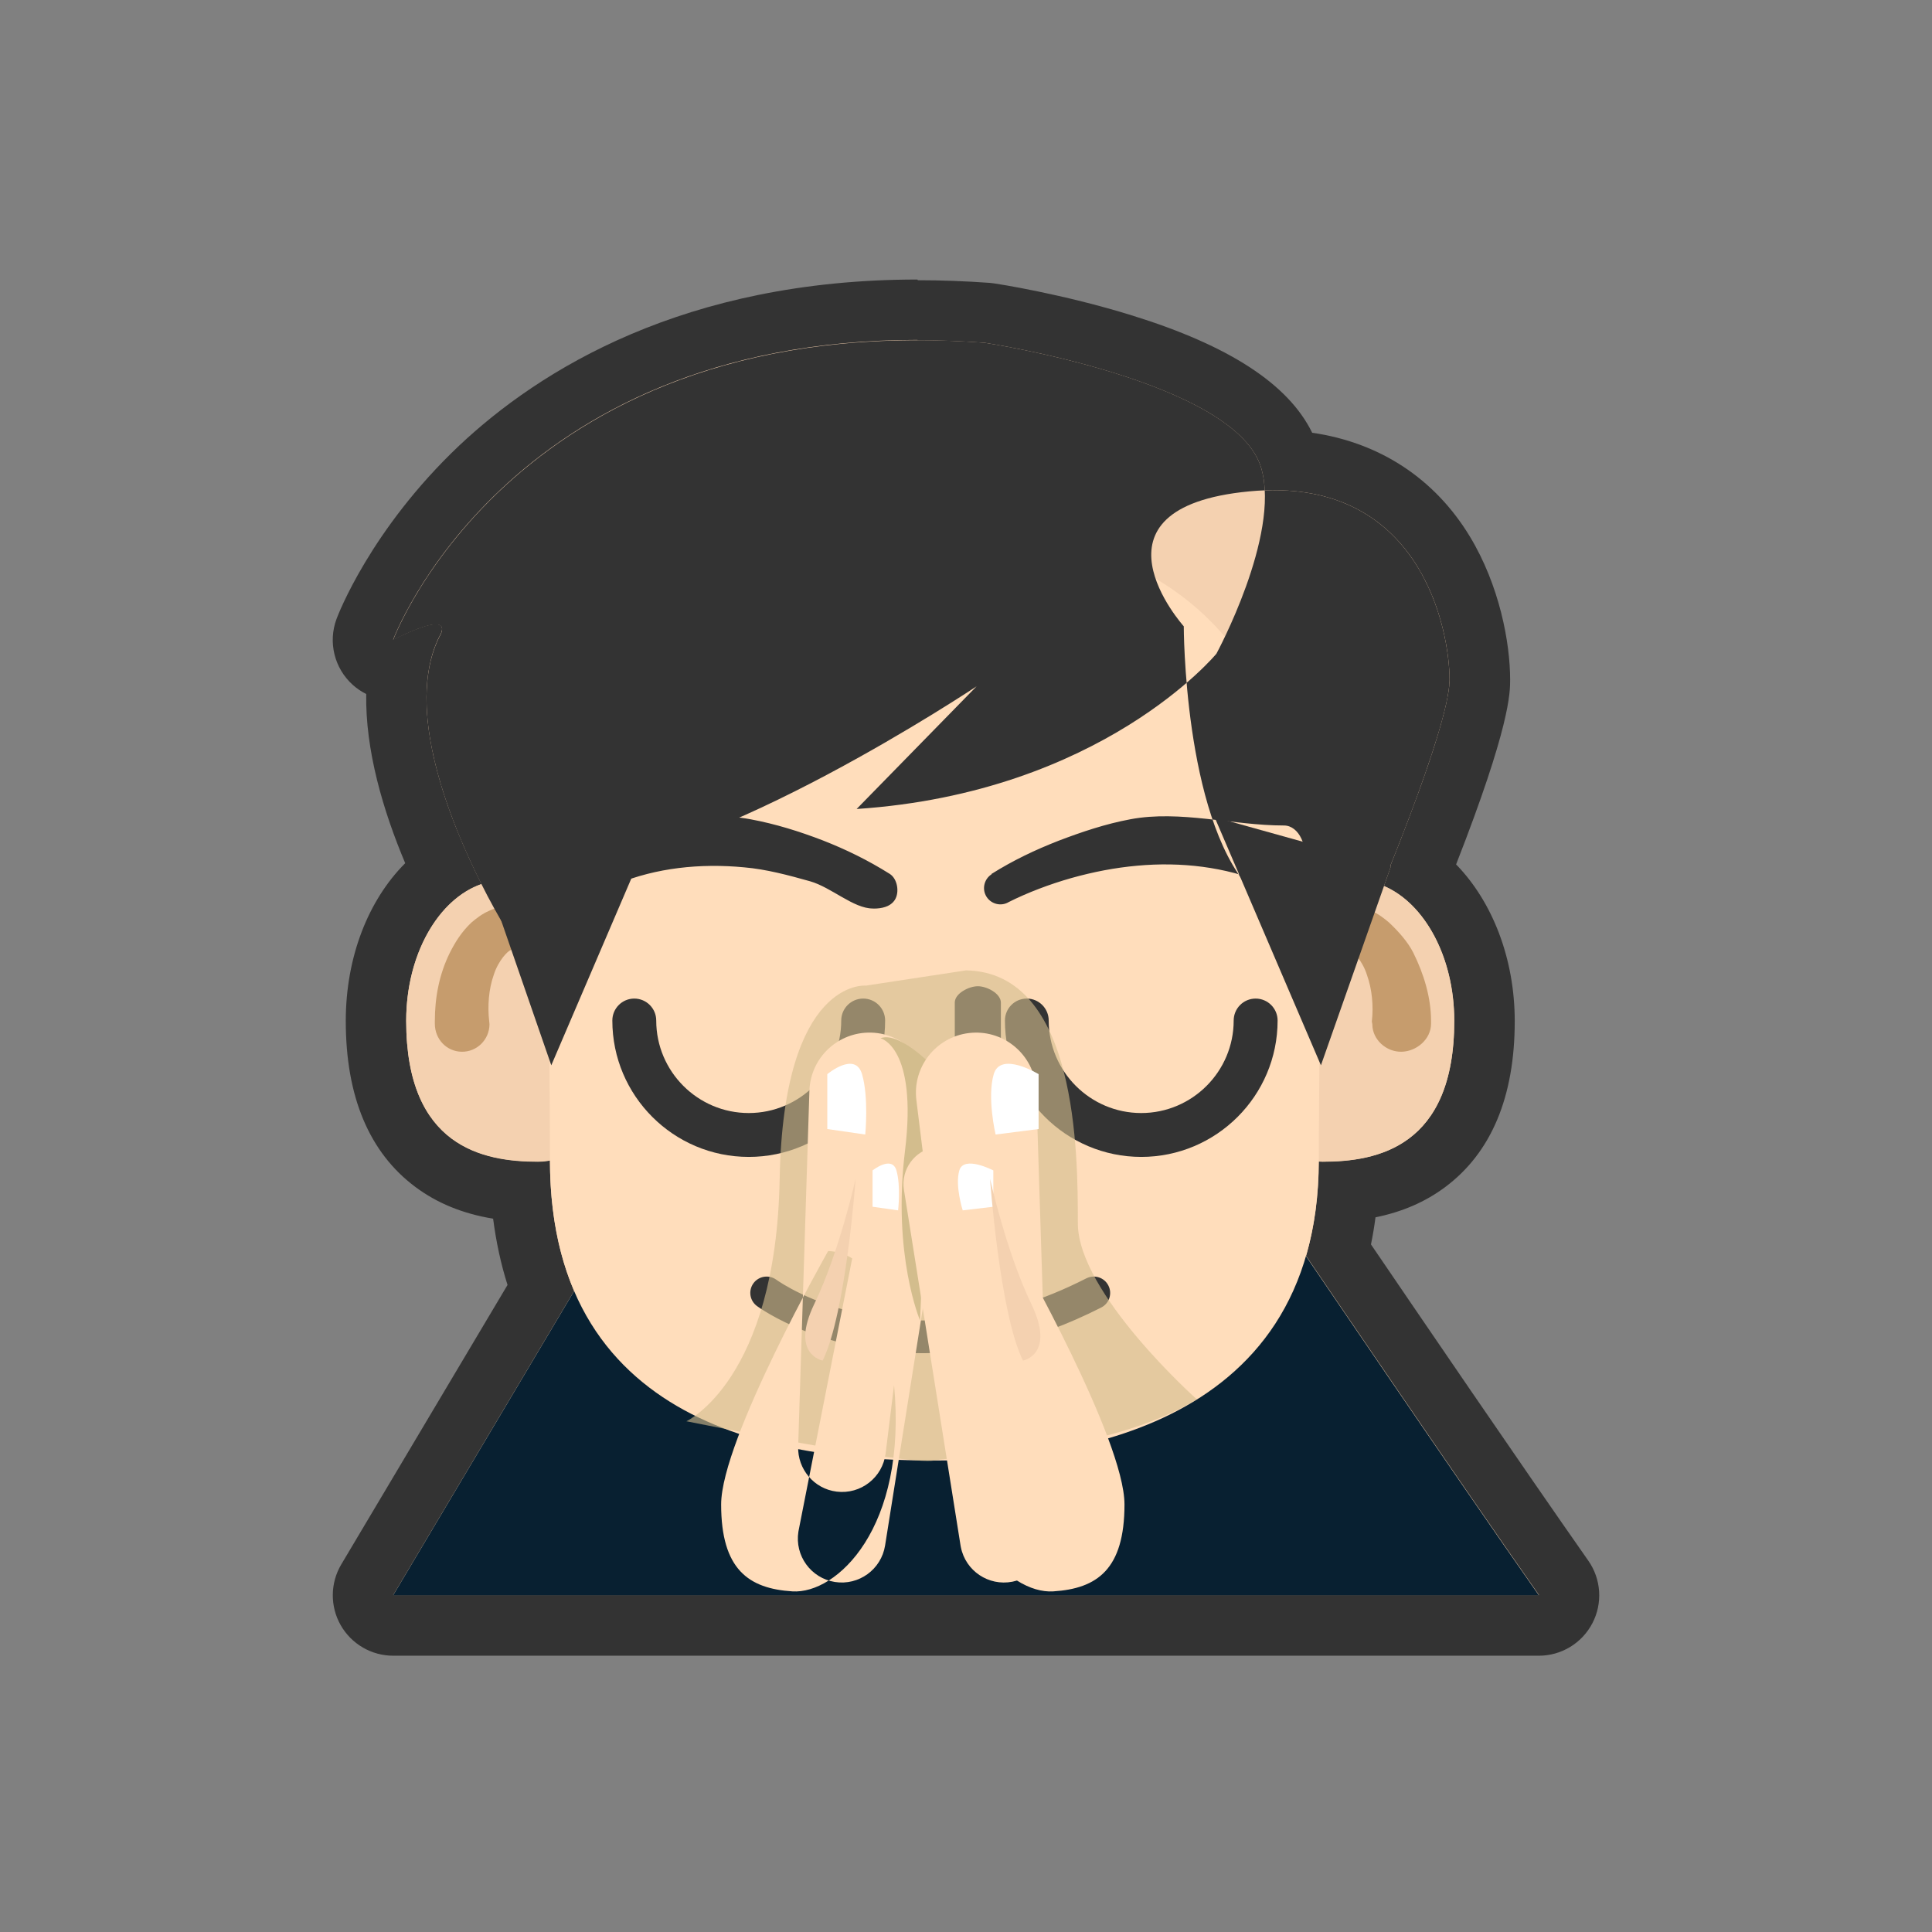 <svg xmlns="http://www.w3.org/2000/svg" width="256" height="256" viewBox="0 0 256 256"><rect x="0" y="0" width="256" height="256" fill="#808080" stroke="none"/><path fill="#F4D1B0" d="M52.097 215.38c-1.438 0-2.766-.77-3.477-2.02-.71-1.252-.696-2.787.04-4.023l22.97-38.615c-1.42-3.886-2.297-8.188-2.62-12.852-15.783-1.012-19.184-12.706-19.184-22.587 0-8.368 3.44-15.878 8.73-19.788-3.8-8.273-7.01-18.26-5.783-26.75-.224.04-.45.058-.675.058-.966 0-1.922-.35-2.672-1.023-1.223-1.097-1.65-2.83-1.078-4.37.164-.44 4.142-10.925 15.223-21.375C73.71 52.478 92 41.087 121.58 41.087c2.996 0 6.095.117 9.21.348.103.008.203.02.304.034 6 .9 36.114 6.11 39.91 19.55 18.346 1.24 25.077 17.77 25.077 29.02 0 1.44 0 5.79-7.83 25.41l-.03.19c5.19 3.96 8.49 11.36 8.49 19.62 0 9.65-3.24 21.03-18.1 22.5-.2 2.76-.6 5.4-1.21 7.91 4.98 7.31 20.4 29.95 29.81 43.39.86 1.22.96 2.81.27 4.14-.69 1.32-2.05 2.15-3.55 2.15H52.1z"/><path fill="#333" d="M121.572 45.085c2.86 0 5.833.11 8.916.337 0 0 33.41 5.056 36.664 16.707.248.88.383 1.84.433 2.84.402-.02.798-.02 1.188-.02 19.876 0 23.302 18.9 23.302 25.09 0 4.43-4.81 17.12-7.858 24.71l.09.02-.926 2.63c5.39 2.3 9.32 9.42 9.32 17.86 0 16.72-10.22 18.66-17.44 18.66-.18 0-.34-.03-.51-.04-.01 4.71-.62 8.86-1.69 12.53 1.82 2.67 20.22 29.75 30.87 44.95H52.1l23.98-40.31c-2.025-4.72-3.2-10.42-3.208-17.31-.51.1-1.03.17-1.6.17-7.23 0-17.45-1.94-17.45-18.66 0-8.78 4.25-16.12 9.98-18.11-4.115-8.16-10.335-23.3-5.57-32.83 0 0 1.04-1.6-.5-1.6-.864 0-2.53.5-5.64 2.05 0 0 14.757-39.72 69.476-39.72m0-8c-30.89 0-50.09 11.98-60.75 22.03C49.07 70.2 44.77 81.53 44.593 82.01c-1.148 3.08-.29 6.546 2.153 8.74.546.49 1.146.893 1.78 1.21-.124 7.44 2.21 15.394 5.166 22.416-4.898 4.896-7.875 12.452-7.875 20.9 0 10.046 3.11 17.453 9.24 22.015 2.873 2.14 6.27 3.53 10.284 4.19.4 3.08 1.03 6.02 1.91 8.78l-22.03 37.03c-1.47 2.47-1.5 5.55-.08 8.05 1.43 2.5 4.08 4.05 6.96 4.05h151.8c2.99 0 5.72-1.66 7.1-4.31 1.38-2.64 1.17-5.84-.54-8.28-8.86-12.64-23.03-33.43-28.8-41.91.24-1.17.44-2.37.6-3.59 3.55-.72 6.59-2.04 9.21-3.99 6.13-4.56 9.24-11.97 9.24-22.01 0-8.25-2.95-15.82-7.77-20.76 7.16-18.3 7.16-22.74 7.16-24.47 0-4.93-1.41-12.51-5.36-19.02-4.66-7.67-11.96-12.42-20.87-13.71-3.15-6.44-11-11.55-23.86-15.54-9.23-2.87-17.92-4.2-18.28-4.25-.2-.03-.4-.05-.6-.07-3.21-.23-6.41-.35-9.51-.35z"/><path fill="#082031" d="M52.097 211.38l25.725-43.242 15.063 8.296 75.967-7.598 4.027-2.637s19.81 29.18 31.02 45.18H52.09z"/><path fill="#F4D1B0" d="M166.526 135.282c0 10.306 1.494 18.657 8.72 18.657 7.226 0 17.444-1.94 17.444-18.66 0-10.31-5.85-18.66-13.076-18.66-7.224 0-13.088 8.35-13.088 18.65z"/><path fill="#C69C6D" d="M168.694 135.207c.03-2.888.627-6.172 2.04-8.967.718-1.428 1.628-2.8 2.91-4 1.274-1.168 3.095-2.176 5.208-2.206.8.082.635.007 1.385.167.604.13 1.127.31 1.53.51.897.4 1.618.96 2.29 1.53 1.277 1.2 2.497 2.58 3.214 4 1.42 2.87 2.35 5.96 2.35 9.05v.36c0 2.03-1.9 3.68-3.93 3.71-2.01.03-3.83-1.6-3.85-3.61 0-.14-.07-.31-.06-.44.23-2.03.02-4.25-.65-6.12-.61-1.95-1.9-3.17-2.25-3.29-.21-.12-.82-.09-1.54.39-.71.5-1.44 1.31-2.04 2.25-1.24 1.98-1.98 4.19-2.25 6.85l-.02.11c-.13 1.19-1.19 2.06-2.38 1.93-1.11-.12-1.94-1.07-1.94-2.18z"/><path fill="#F4D1B0" d="M79.995 135.282c0 10.306-1.5 18.657-8.725 18.657-7.23 0-17.445-1.94-17.445-18.66 0-10.31 5.85-18.66 13.078-18.66 7.223 0 13.092 8.35 13.092 18.65z"/><path fill="#C69C6D" d="M77.82 135.207c-.028-2.888-.624-6.172-2.036-8.967-.72-1.428-1.623-2.8-2.908-4-1.27-1.168-3.1-2.176-5.21-2.206-.798.082-.634.007-1.386.167-.604.13-1.123.31-1.525.51-.9.4-1.62.96-2.29 1.53-1.278 1.2-2.143 2.58-2.858 4-1.418 2.87-1.988 5.96-1.988 9.05v.36c0 2.03 1.54 3.68 3.56 3.71 2.02.03 3.65-1.6 3.68-3.61 0-.14-.03-.31-.04-.44-.23-2.03-.06-4.25.6-6.12.62-1.95 1.87-3.17 2.23-3.29.21-.12.79-.09 1.52.39.7.5 1.44 1.31 2.04 2.25 1.24 1.98 1.97 4.19 2.25 6.85v.11c.13 1.19 1.2 2.06 2.38 1.93 1.12-.12 1.94-1.07 1.94-2.18z"/><path fill="#fdb" d="M174.735 153.707c0 36.66-35.223 39.818-50.934 39.818-17.88 0-50.93-3.158-50.93-39.818 0-36.658-3.79-83.72 50.94-83.72 55.27 0 50.94 47.062 50.94 83.72z"/><path fill="#333" d="M63.294 112.974l9.754 28.184 14.088-32.88m97.17 6.508l-9.276 26.372-14.09-32.88"/><path fill="#333" d="M99.212 153.296c-9.97 0-18.074-8.104-18.074-18.07 0-1.604 1.3-2.91 2.906-2.91 1.61 0 2.91 1.306 2.91 2.91 0 6.755 5.502 12.257 12.258 12.257s12.256-5.502 12.256-12.256c0-1.605 1.303-2.91 2.91-2.91s2.906 1.305 2.906 2.91c0 9.964-8.103 18.07-18.072 18.07zm52.02 0c-9.97 0-18.073-8.104-18.073-18.07 0-1.604 1.29-2.91 2.9-2.91 1.6 0 2.9 1.306 2.9 2.91 0 6.755 5.5 12.257 12.26 12.257 6.75 0 12.25-5.502 12.25-12.256 0-1.605 1.3-2.91 2.91-2.91s2.91 1.305 2.91 2.91c0 9.964-8.11 18.07-18.08 18.07zm-29.776 15.494c-.916 0-1.775-.59-2.07-1.52-.355-1.135.268-2.355 1.414-2.712 5.965-1.902 5.732-5.314 5.73-5.463l-.017-26.252c0-1.195 1.85-2.162 3.058-2.162 1.2 0 3.05.97 3.05 2.17v26.01s-.03 6.79-9.61 9.83c-.22.07-1.32.11-1.54.11zm.856 10.515c-13.2 0-21.488-5.863-22-6.24-.967-.702-1.184-2.048-.48-3.022.7-.962 2.046-1.18 3.024-.48.688.495 17.2 12.02 41.09-.175 1.064-.537 2.37-.127 2.918.947.545 1.063.125 2.373-.945 2.917-8.89 4.533-16.89 6.053-23.61 6.053zm38.876-92.693s-15.164 18.422-47.68 20.583l15.895-16.253s-35.22 23.48-53.29 23.48l-4.33.54-4.88 7.86S51.46 97.894 58.235 84.345c0 0 2.53-3.883-6.14.454 0 0 16.343-43.98 78.392-39.38 0 0 33.41 5.05 36.664 16.7 2.49 8.91-5.96 24.48-5.96 24.48zm-4.332-3.622s0 24.93 8.67 34.684l16.24 3.036s10.307-24.174 10.307-30.665c0-6.508-3.79-27.1-26.547-24.936-22.757 2.17-8.67 17.88-8.67 17.88zm-25.498 32.825c2.9-1.822 5.793-3.192 8.883-4.402 3.07-1.173 6.26-2.246 9.55-2.858 6.56-1.238 13.61.826 20.3.826h.04c2.06 0 3.23 2.96 2.6 5.03-.63 2.07-2.82 3.3-4.88 2.67-.12-.04-.23-.03-.34-.08-5.16-2.12-10.99-2.83-16.84-2.29-2.92.26-5.85.83-8.73 1.64-2.85.81-5.76 1.91-8.31 3.19l-.1.06c-1.06.54-2.37.11-2.91-.95-.51-1-.15-2.23.78-2.81zm-15.714 4.565c-2.56 0-5.467-2.796-8.31-3.608-2.882-.81-5.813-1.596-8.73-1.846-5.86-.557-11.683.077-16.853 2.2-1.99.825-4.28-.178-5.1-2.178-.82-2.004.13-4.46 2.13-5.28.12-.043.23-.287.34-.287h.04c6.69 0 13.74-2.06 20.3-.82 3.29.61 6.48 1.61 9.55 2.79 3.09 1.21 5.98 2.62 8.88 4.44 1.02.64 1.32 2.42.69 3.43-.6.96-1.81 1.17-2.8 1.17h-.1z"/><path fill="#D3BD8D" d="M114.73 130.6s-10.94-1.06-11.42 25.606c-.483 26.666-12.362 32.118-12.362 32.118s29.346 5.928 32.854 5.2c3.506-.717 22.455-.693 34.79-8.097 0 0-15.772-14.06-15.772-23.336 0-9.27-.07-33.26-14.818-33.51l-13.272 2.02z" opacity=".61"/><path fill="#fdb" d="M123.13 145.775l-5.78 46.81c-.394 3.192-3.298 5.46-6.49 5.062-3.003-.367-5.187-2.994-5.1-5.957l1.49-47.143c.134-4.4 3.813-7.86 8.218-7.72 4.404.14 7.86 3.824 7.72 8.223-.007.242-.03.49-.058.725zm1.648 11.885l-7.5 47.13c-.506 3.172-3.49 5.333-6.656 4.83-3.176-.51-5.334-3.488-4.83-6.663.012-.055.023-.146.037-.2l9.22-46.824c.52-2.68 3.12-4.426 5.8-3.897 2.62.52 4.34 3.016 3.92 5.625zm-15.045 8.11s-14.178 24.964-14.178 33.576c0 8.614 3.637 11.155 9.453 11.52 5.816.367 15.27-8.326 13.453-27.43.01 0 .37-17.312-8.72-17.666z"/><path fill="#fff" d="M109.62 142.333s3.694-3.093 4.604 0c.908 3.088.427 7.997.427 7.997l-5.03-.726v-7.27zm6 12.754s2.56-2.042 3.16 0c.6 2.04.223 5.292.223 5.292l-3.384-.48v-4.82z"/><path fill="#F4D1B0" d="M113.372 156.206s-1.275 17.85-4.365 24.076c0 0-4.357-.782-1.092-7.534 3.27-6.754 5.457-16.542 5.457-16.542z"/><path fill="#D3BD8D" d="M116.665 137.573s4.943 1.135 3.25 14.94c-1.69 13.806 1.998 22.457 1.998 22.457l1.455-33.926s-4.316-4.414-6.703-3.47z"/><path fill="#fdb" d="M137.31 144.547l1.488 47.143c.102 3.216-2.418 5.9-5.63 5.997-3.026.098-5.59-2.157-5.958-5.102l-5.785-46.81c-.54-4.37 2.563-8.35 6.936-8.888 4.38-.543 8.36 2.566 8.9 6.933.04.236.05.492.06.727zm-7.805 11.386l9.225 46.823c.62 3.146-1.432 6.206-4.584 6.828-3.154.617-6.21-1.434-6.828-4.584-.01-.065-.027-.148-.04-.21l-7.5-47.13c-.43-2.693 1.41-5.228 4.1-5.66 2.635-.414 5.115 1.34 5.627 3.933zm5.318 9.837S149 190.734 149 199.346c0 8.614-3.634 11.155-9.45 11.52-5.818.367-15.27-8.326-13.453-27.43 0 0-.364-17.312 8.726-17.666z"/><path fill="#fff" d="M137.62 142.333s-5.034-3.093-5.944 0c-.91 3.088.245 7.997.245 7.997l5.7-.726v-7.27zm-6 12.754s-3.9-2.042-4.505 0c-.594 2.04.45 5.292.45 5.292l4.055-.48v-4.82z"/><path fill="#F4D1B0" d="M131.185 156.206s1.275 17.85 4.363 24.076c0 0 4.357-.782 1.094-7.534-3.27-6.754-5.457-16.542-5.457-16.542z"/></svg>